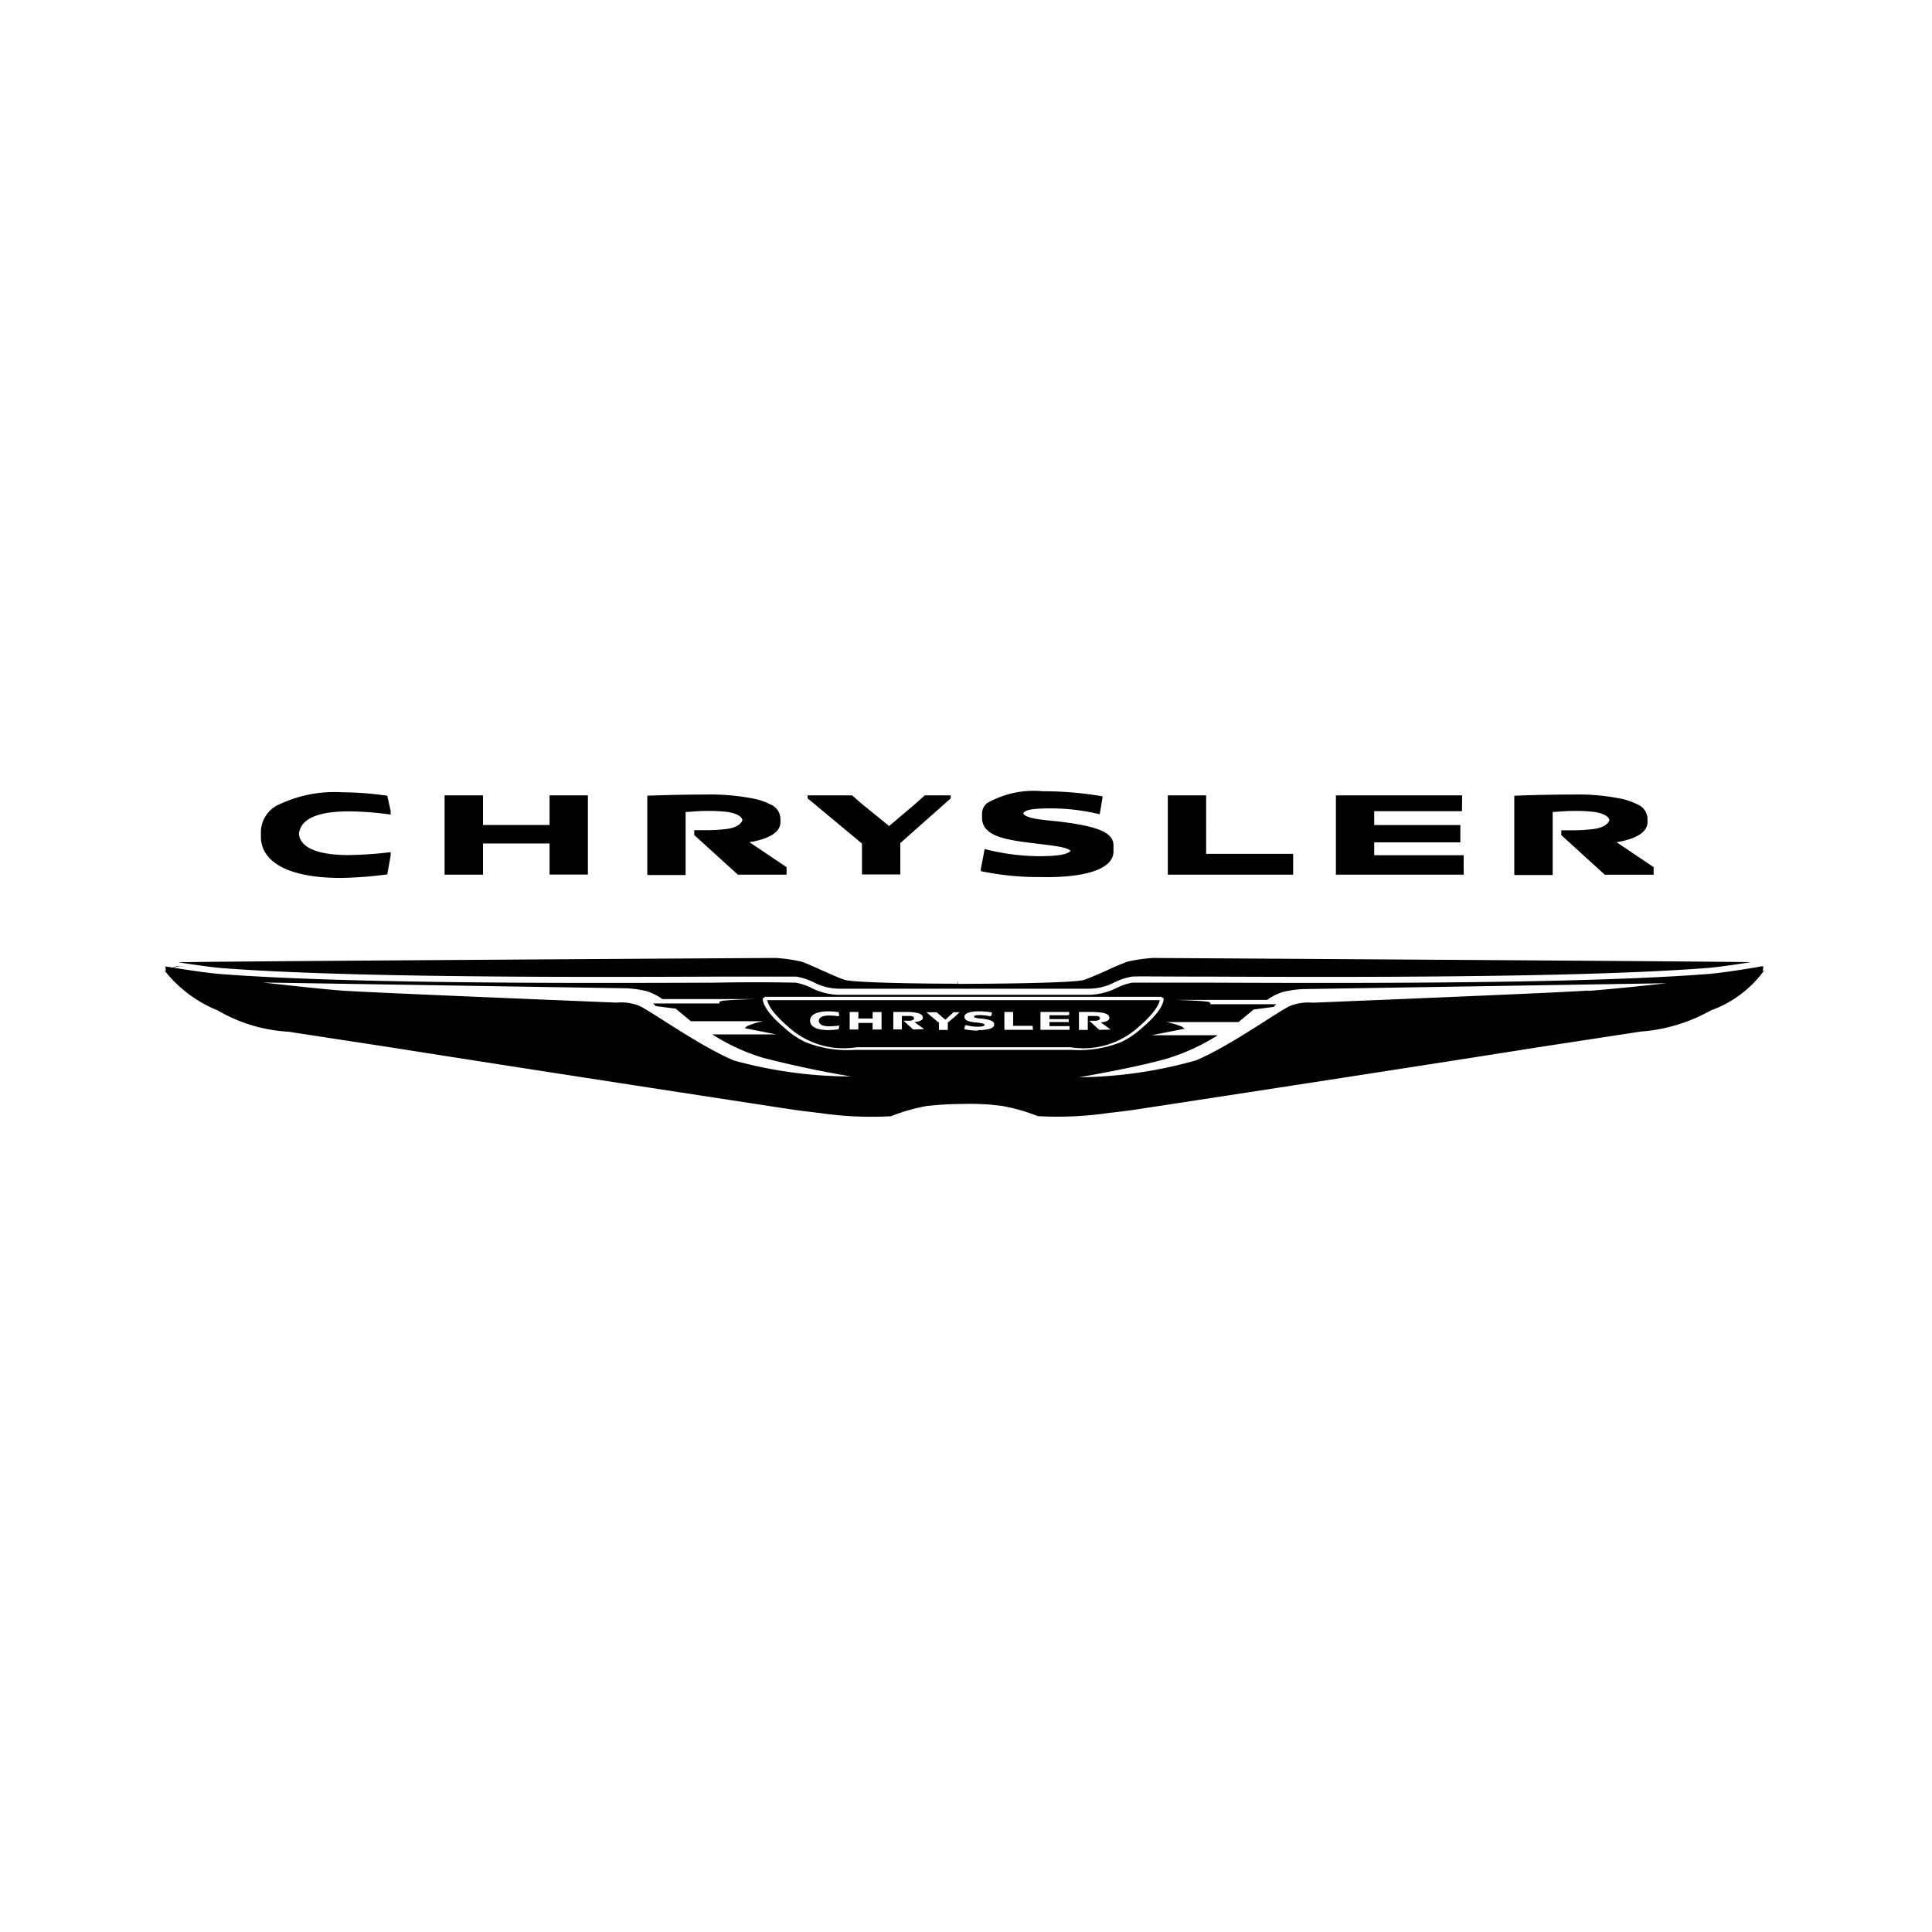 <svg xmlns="http://www.w3.org/2000/svg" width="3em" height="3em" viewBox="0 0 24 24"><path fill="currentColor" d="M8.887 12.132h1.007a.8.8 0 0 1 .214.07a.7.7 0 0 0 .308.08h3.122a.7.7 0 0 0 .308-.08a.8.8 0 0 1 .214-.07c.048-.006.36 0 1.007 0c1.584.006 4.53.017 6.137-.107c.139-.01.389-.048.54-.072c-.114-.009-7.347-.052-7.42-.053a2 2 0 0 0-.318.046a3 3 0 0 0-.251.106c-.1.045-.228.1-.286.12c-.16.048-1.512.05-1.57.05v-.039l-.006.037c-.381 0-1.271-.01-1.4-.048c-.058-.018-.174-.07-.286-.12s-.2-.09-.251-.106a2 2 0 0 0-.321-.046c-.071 0-7.3.044-7.418.054c.152.024.4.061.54.072c1.599.123 4.546.112 6.13.106m5.519.292H9.533c0 .034.036.136.252.325a1.02 1.02 0 0 0 .857.26h1.28v.015v-.015h1.373a1.02 1.02 0 0 0 .857-.259c.218-.19.25-.292.254-.326m-3.99.2a1 1 0 0 0-.11-.009c-.083 0-.134.02-.134.067s.054.067.134.067a1 1 0 0 0 .11-.008h.01l-.008.045a1 1 0 0 1-.131.01c-.151 0-.224-.048-.224-.117s.074-.116.228-.116a1 1 0 0 1 .127.01l.009.045h-.01zm.535.165h-.111v-.082h-.177v.082h-.108v-.218h.108v.081h.177v-.08h.111zm.393 0l-.12-.109h.086q.045-.009.045-.03c0-.015-.01-.024-.041-.029h-.111v.167h-.106v-.217h.162a.6.6 0 0 1 .13.011c.059.013.075.034.075.06c0 .024-.016.034-.048.044a.2.2 0 0 1-.057.011l.122.087zm.53-.17l-.1.084v.091h-.11v-.089l-.156-.13h.128l.107.092l.093-.084l.009-.009h.075zm.274.184a1 1 0 0 1-.17-.017l.01-.046h.01v-.007a.5.5 0 0 0 .146.021c.065 0 .087-.009.087-.024l-.005-.01a.5.5 0 0 0-.11-.019c-.078-.009-.136-.022-.136-.072s.1-.066.173-.066a1 1 0 0 1 .17.014l-.008.042h-.01v.007a.6.6 0 0 0-.126-.016c-.065 0-.078.006-.078.02v.007a.3.3 0 0 0 .09.016c.118.014.159.034.159.073c.005.052-.097.071-.202.071zm.684-.01h-.355v-.222h.109v.172h.242zm.454 0h-.361v-.222h.357v.036h-.01v.005h-.235v.048h.24v.036h-.24v.051h.25zm.369 0l-.123-.113h.088q.044-.009.045-.03c0-.015-.01-.024-.041-.029h-.111v.173h-.11v-.223h.167a1 1 0 0 1 .134.011c.06.014.077.036.077.061s-.017.036-.05.047a.2.2 0 0 1-.058.01l.125.09zm7.555-.693c-1.61.124-4.56.113-6.143.107h-1a.7.7 0 0 0-.193.064a.8.8 0 0 1-.34.087h-3.118a.8.8 0 0 1-.34-.087a.7.7 0 0 0-.192-.064a26 26 0 0 0-1 0c-1.585.006-4.534.017-6.143-.107c-.211-.016-.655-.09-.674-.093h-.011v.012a.1.1 0 0 0 .01.046l-.025-.013a1.6 1.6 0 0 0 .664.5a1.95 1.95 0 0 0 .876.264l1.267.194c1.994.315 4.969.77 5.013.776c0 0 .143.02.322.04a4.4 4.4 0 0 0 .886.04a2.3 2.3 0 0 1 .438-.126a4 4 0 0 1 .445-.026a3 3 0 0 1 .5.025a2.3 2.3 0 0 1 .439.126a4.4 4.4 0 0 0 .885-.04a9 9 0 0 0 .322-.04c.044-.007 3.019-.46 5.013-.776l1.267-.194a2.1 2.1 0 0 0 .876-.264a1.4 1.4 0 0 0 .664-.5l-.025.013a.1.1 0 0 0 .01-.046v-.014h-.025c-.013.006-.457.08-.668.096m-12.1 1.071c-.442-.189-1.04-.624-1.174-.678a.6.6 0 0 0-.274-.038s-3.073-.124-3.423-.15c-.35-.028-.974-.1-.974-.1l4.523.072a1.4 1.4 0 0 1 .24.034a.7.7 0 0 1 .2.1h1.149s-.393.011-.425.027s-.011.027-.011.027h-.827l.032.033l.248.032l.188.156h.9a1 1 0 0 0-.2.06l-.032.026l.394.078h-.8h.005a2.5 2.5 0 0 0 .629.29a13 13 0 0 0 1.093.232a5.5 5.5 0 0 1-1.461-.2m4.187-.13h-2.68a1.4 1.4 0 0 1-.62-.1a1.1 1.1 0 0 1-.256-.177c-.3-.253-.264-.369-.264-.369h.02v-.013h4.937v.013h.02s.036.116-.264.37a1.1 1.1 0 0 1-.256.176a1.4 1.4 0 0 1-.62.1zm6.432-.737c-.35.027-3.423.151-3.423.151a.6.6 0 0 0-.274.038c-.135.054-.732.49-1.174.678a5.5 5.5 0 0 1-1.453.21s.7-.119 1.093-.232a2.6 2.6 0 0 0 .63-.29h.005h-.827l.395-.078h.017l-.032-.027a1 1 0 0 0-.2-.059h.9l.188-.156l.248-.032l.032-.033h-.823s.02-.01-.011-.027c-.032-.016-.425-.027-.425-.027h1.146a.7.7 0 0 1 .2-.1a1.4 1.4 0 0 1 .24-.034l4.523-.073s-.627.07-.975.095zm-9.021-1.533v.091h.476v-.39l.626-.555V9.88h-.322l-.117.105l-.326.276l-.34-.276l-.12-.105h-.553v.037l.676.562zm8.58.056v-.742c.065 0 .137-.012.249-.012a2 2 0 0 1 .269.012c.12.02.174.055.187.1c-.015.051-.08.1-.21.114a2 2 0 0 1-.244.014h-.144v.06l.54.492h.607v-.094l-.461-.31a1 1 0 0 0 .168-.04c.145-.047.216-.122.217-.206v-.044a.2.2 0 0 0-.131-.182a.8.8 0 0 0-.206-.07a2.7 2.7 0 0 0-.587-.05c-.343 0-.7.013-.731.015v.985h.477zm-10.771 0v-.742c.066 0 .138-.012.25-.012a2 2 0 0 1 .268.012c.122.02.175.055.188.1c-.015.051-.08.1-.208.113a2 2 0 0 1-.246.014h-.145v.06l.542.492h.605v-.093l-.461-.31a1 1 0 0 0 .168-.04c.145-.047.217-.122.217-.206v-.044a.2.2 0 0 0-.131-.182a.8.8 0 0 0-.206-.07a2.8 2.8 0 0 0-.587-.05c-.342 0-.7.013-.73.015v.985h.476zm-4.283.078a5 5 0 0 0 .577-.044l.042-.236v-.04a5 5 0 0 1-.52.036c-.353 0-.6-.076-.62-.263c.024-.2.257-.28.628-.28a4 4 0 0 1 .512.04v-.044l-.02-.09l-.022-.1a4 4 0 0 0-.563-.043a1.6 1.6 0 0 0-.767.145a.38.38 0 0 0-.24.345v.062c0 .304.323.512.993.512m9.598-.329v-.073c0-.159-.18-.24-.691-.3c-.193-.02-.4-.035-.43-.1c.02-.042.1-.062.358-.062a2.6 2.6 0 0 1 .592.073l.034-.2v-.023a4.4 4.4 0 0 0-.744-.063a1.17 1.17 0 0 0-.688.147a.17.17 0 0 0-.064.132v.047c0 .22.254.272.6.315c.292.036.454.051.5.1c-.038.043-.153.066-.393.066a2.8 2.8 0 0 1-.675-.089c0 .008-.045.237-.045.237a.1.1 0 0 0 0 .038a3.5 3.5 0 0 0 .739.073c.464.011.907-.069.907-.318m4.35.197v-.15h-1.111v-.16h1.07v-.215h-1.07v-.172h1.09l.002-.16V9.88h-1.568v.985h1.588v-.037zM6 10.827v-.349h.827v.386h.476V9.88h-.476v.368H6V9.88h-.477v.985H6zm10.064-.054v-.166h-1.081V9.88h-.476v.985h1.557v-.037zM2.34 12h-.127a.3.3 0 0 0-.125.057a.4.4 0 0 1 .139-.055z"/></svg>